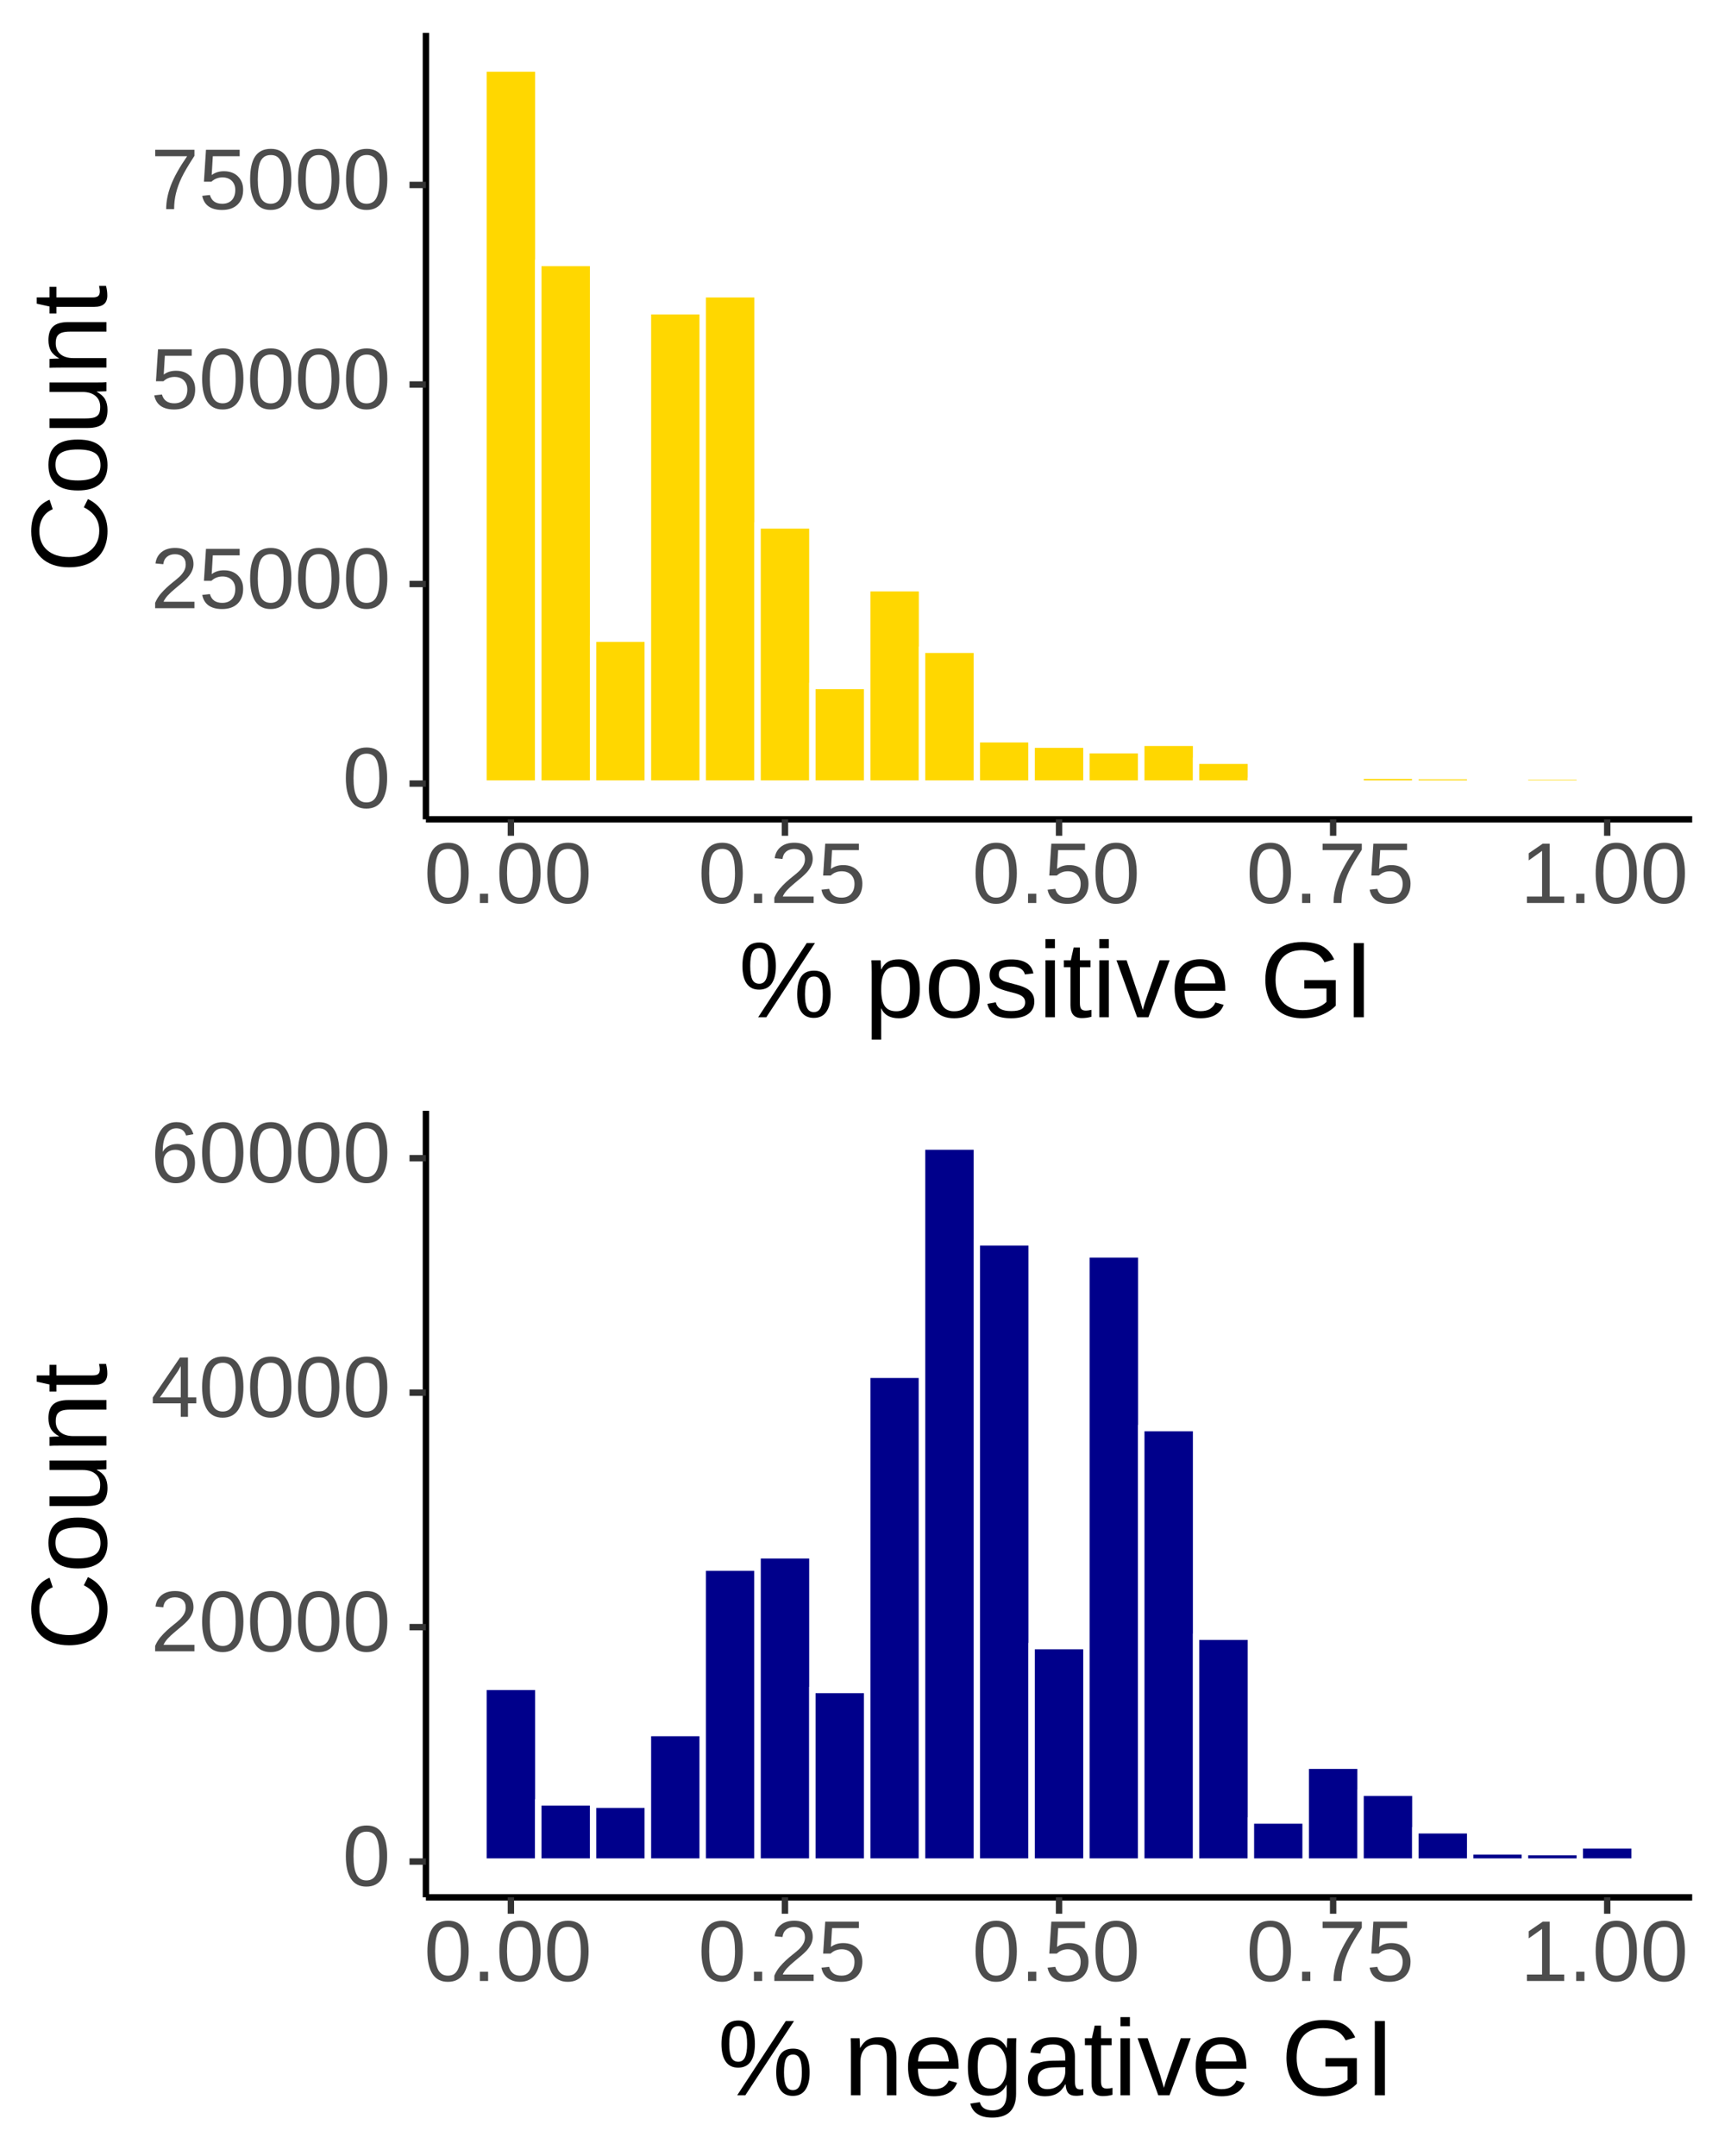 <?xml version="1.0" encoding="UTF-8"?>
<svg xmlns="http://www.w3.org/2000/svg" xmlns:xlink="http://www.w3.org/1999/xlink" width="288pt" height="360pt" viewBox="0 0 288 360" version="1.1">
<defs>
<g>
<symbol overflow="visible" id="glyph0-0">
<path style="stroke:none;" d="M 1.438 -9.906 L 9.359 -9.906 L 9.359 0 L 1.438 0 Z M 1.984 -9.375 L 1.984 -0.531 L 8.828 -0.531 L 8.828 -9.375 Z M 1.984 -9.375 "/>
</symbol>
<symbol overflow="visible" id="glyph0-1">
<path style="stroke:none;" d="M 7.453 -4.953 C 7.453 -3.297 7.16 -2.031 6.578 -1.156 C 5.992 -0.289 5.129 0.141 3.984 0.141 C 2.848 0.141 1.992 -0.289 1.422 -1.156 C 0.848 -2.031 0.562 -3.297 0.562 -4.953 C 0.562 -6.66 0.836 -7.938 1.391 -8.781 C 1.953 -9.633 2.832 -10.062 4.031 -10.062 C 5.195 -10.062 6.055 -9.629 6.609 -8.766 C 7.172 -7.91 7.453 -6.641 7.453 -4.953 Z M 6.156 -4.953 C 6.156 -6.391 5.988 -7.426 5.656 -8.062 C 5.332 -8.707 4.789 -9.031 4.031 -9.031 C 3.25 -9.031 2.688 -8.711 2.344 -8.078 C 2.008 -7.441 1.844 -6.398 1.844 -4.953 C 1.844 -3.547 2.016 -2.516 2.359 -1.859 C 2.703 -1.211 3.25 -0.891 4 -0.891 C 4.75 -0.891 5.297 -1.223 5.641 -1.891 C 5.984 -2.555 6.156 -3.578 6.156 -4.953 Z M 6.156 -4.953 "/>
</symbol>
<symbol overflow="visible" id="glyph0-2">
<path style="stroke:none;" d="M 0.719 0 L 0.719 -0.891 C 0.957 -1.441 1.25 -1.926 1.594 -2.344 C 1.945 -2.758 2.312 -3.141 2.688 -3.484 C 3.062 -3.828 3.438 -4.145 3.812 -4.438 C 4.188 -4.727 4.523 -5.016 4.828 -5.297 C 5.129 -5.586 5.367 -5.895 5.547 -6.219 C 5.734 -6.539 5.828 -6.898 5.828 -7.297 C 5.828 -7.848 5.664 -8.27 5.344 -8.562 C 5.031 -8.863 4.594 -9.016 4.031 -9.016 C 3.488 -9.016 3.039 -8.867 2.688 -8.578 C 2.344 -8.285 2.141 -7.875 2.078 -7.344 L 0.781 -7.469 C 0.875 -8.258 1.207 -8.891 1.781 -9.359 C 2.363 -9.828 3.113 -10.062 4.031 -10.062 C 5.02 -10.062 5.781 -9.82 6.312 -9.344 C 6.852 -8.875 7.125 -8.207 7.125 -7.344 C 7.125 -6.957 7.035 -6.57 6.859 -6.188 C 6.691 -5.812 6.43 -5.43 6.078 -5.047 C 5.734 -4.672 5.07 -4.086 4.094 -3.297 C 3.551 -2.848 3.117 -2.445 2.797 -2.094 C 2.484 -1.738 2.258 -1.398 2.125 -1.078 L 7.281 -1.078 L 7.281 0 Z M 0.719 0 "/>
</symbol>
<symbol overflow="visible" id="glyph0-3">
<path style="stroke:none;" d="M 7.406 -3.234 C 7.406 -2.18 7.094 -1.352 6.469 -0.75 C 5.852 -0.156 4.992 0.141 3.891 0.141 C 2.961 0.141 2.211 -0.055 1.641 -0.453 C 1.078 -0.859 0.723 -1.445 0.578 -2.219 L 1.859 -2.359 C 2.129 -1.379 2.816 -0.891 3.922 -0.891 C 4.598 -0.891 5.129 -1.094 5.516 -1.5 C 5.898 -1.914 6.094 -2.484 6.094 -3.203 C 6.094 -3.828 5.898 -4.332 5.516 -4.719 C 5.129 -5.102 4.609 -5.297 3.953 -5.297 C 3.609 -5.297 3.285 -5.238 2.984 -5.125 C 2.691 -5.02 2.398 -4.836 2.109 -4.578 L 0.859 -4.578 L 1.203 -9.906 L 6.828 -9.906 L 6.828 -8.828 L 2.344 -8.828 L 2.156 -5.688 C 2.707 -6.113 3.391 -6.328 4.203 -6.328 C 5.18 -6.328 5.957 -6.039 6.531 -5.469 C 7.113 -4.895 7.406 -4.148 7.406 -3.234 Z M 7.406 -3.234 "/>
</symbol>
<symbol overflow="visible" id="glyph0-4">
<path style="stroke:none;" d="M 7.281 -8.891 C 6.27 -7.336 5.555 -6.125 5.141 -5.25 C 4.723 -4.375 4.41 -3.508 4.203 -2.656 C 3.992 -1.801 3.891 -0.914 3.891 0 L 2.562 0 C 2.562 -1.27 2.828 -2.602 3.359 -4 C 3.898 -5.395 4.801 -7.004 6.062 -8.828 L 0.734 -8.828 L 0.734 -9.906 L 7.281 -9.906 Z M 7.281 -8.891 "/>
</symbol>
<symbol overflow="visible" id="glyph0-5">
<path style="stroke:none;" d="M 1.312 0 L 1.312 -1.547 L 2.688 -1.547 L 2.688 0 Z M 1.312 0 "/>
</symbol>
<symbol overflow="visible" id="glyph0-6">
<path style="stroke:none;" d="M 1.094 0 L 1.094 -1.078 L 3.625 -1.078 L 3.625 -8.703 L 1.391 -7.109 L 1.391 -8.297 L 3.734 -9.906 L 4.891 -9.906 L 4.891 -1.078 L 7.312 -1.078 L 7.312 0 Z M 1.094 0 "/>
</symbol>
<symbol overflow="visible" id="glyph0-7">
<path style="stroke:none;" d="M 6.203 -2.25 L 6.203 0 L 5 0 L 5 -2.25 L 0.328 -2.25 L 0.328 -3.234 L 4.875 -9.906 L 6.203 -9.906 L 6.203 -3.25 L 7.594 -3.25 L 7.594 -2.25 Z M 5 -8.484 C 4.988 -8.453 4.922 -8.328 4.797 -8.109 C 4.68 -7.891 4.594 -7.734 4.531 -7.641 L 1.984 -3.906 L 1.609 -3.391 L 1.5 -3.25 L 5 -3.25 Z M 5 -8.484 "/>
</symbol>
<symbol overflow="visible" id="glyph0-8">
<path style="stroke:none;" d="M 7.375 -3.25 C 7.375 -2.195 7.086 -1.367 6.516 -0.766 C 5.953 -0.16 5.172 0.141 4.172 0.141 C 3.055 0.141 2.203 -0.27 1.609 -1.094 C 1.023 -1.926 0.734 -3.141 0.734 -4.734 C 0.734 -6.441 1.039 -7.754 1.656 -8.672 C 2.27 -9.598 3.145 -10.062 4.281 -10.062 C 5.77 -10.062 6.711 -9.391 7.109 -8.047 L 5.891 -7.828 C 5.641 -8.629 5.098 -9.031 4.266 -9.031 C 3.535 -9.031 2.973 -8.691 2.578 -8.016 C 2.18 -7.348 1.984 -6.375 1.984 -5.094 C 2.211 -5.52 2.535 -5.844 2.953 -6.062 C 3.379 -6.289 3.859 -6.406 4.391 -6.406 C 5.305 -6.406 6.031 -6.117 6.562 -5.547 C 7.102 -4.973 7.375 -4.207 7.375 -3.25 Z M 6.094 -3.188 C 6.094 -3.906 5.914 -4.457 5.562 -4.844 C 5.207 -5.238 4.719 -5.438 4.094 -5.438 C 3.5 -5.438 3.02 -5.258 2.656 -4.906 C 2.301 -4.562 2.125 -4.086 2.125 -3.484 C 2.125 -2.723 2.312 -2.098 2.688 -1.609 C 3.062 -1.117 3.547 -0.875 4.141 -0.875 C 4.742 -0.875 5.219 -1.078 5.562 -1.484 C 5.914 -1.898 6.094 -2.469 6.094 -3.188 Z M 6.094 -3.188 "/>
</symbol>
<symbol overflow="visible" id="glyph1-0">
<path style="stroke:none;" d="M 1.797 -12.391 L 11.688 -12.391 L 11.688 0 L 1.797 0 Z M 2.469 -11.719 L 2.469 -0.672 L 11.016 -0.672 L 11.016 -11.719 Z M 2.469 -11.719 "/>
</symbol>
<symbol overflow="visible" id="glyph1-1">
<path style="stroke:none;" d="M 15.359 -3.812 C 15.359 -2.551 15.117 -1.582 14.641 -0.906 C 14.172 -0.227 13.473 0.109 12.547 0.109 C 11.641 0.109 10.953 -0.219 10.484 -0.875 C 10.016 -1.539 9.781 -2.52 9.781 -3.812 C 9.781 -5.145 10.004 -6.141 10.453 -6.797 C 10.898 -7.453 11.613 -7.781 12.594 -7.781 C 13.551 -7.781 14.25 -7.441 14.688 -6.766 C 15.133 -6.098 15.359 -5.113 15.359 -3.812 Z M 4.625 0 L 3.266 0 L 11.375 -12.391 L 12.75 -12.391 Z M 3.469 -12.484 C 4.395 -12.484 5.082 -12.156 5.531 -11.5 C 5.988 -10.844 6.219 -9.863 6.219 -8.562 C 6.219 -7.289 5.984 -6.312 5.516 -5.625 C 5.047 -4.945 4.348 -4.609 3.422 -4.609 C 2.504 -4.609 1.812 -4.945 1.344 -5.625 C 0.875 -6.301 0.641 -7.281 0.641 -8.562 C 0.641 -9.875 0.863 -10.852 1.312 -11.5 C 1.77 -12.156 2.488 -12.484 3.469 -12.484 Z M 14.062 -3.812 C 14.062 -4.863 13.945 -5.625 13.719 -6.094 C 13.5 -6.562 13.125 -6.797 12.594 -6.797 C 12.051 -6.797 11.66 -6.566 11.422 -6.109 C 11.191 -5.648 11.078 -4.883 11.078 -3.812 C 11.078 -2.812 11.191 -2.066 11.422 -1.578 C 11.648 -1.098 12.031 -0.859 12.562 -0.859 C 13.082 -0.859 13.461 -1.102 13.703 -1.594 C 13.941 -2.082 14.062 -2.82 14.062 -3.812 Z M 4.922 -8.562 C 4.922 -9.594 4.805 -10.348 4.578 -10.828 C 4.359 -11.305 3.988 -11.547 3.469 -11.547 C 2.914 -11.547 2.52 -11.312 2.281 -10.844 C 2.051 -10.375 1.938 -9.613 1.938 -8.562 C 1.938 -7.551 2.051 -6.801 2.281 -6.312 C 2.52 -5.832 2.91 -5.594 3.453 -5.594 C 3.953 -5.594 4.32 -5.836 4.562 -6.328 C 4.801 -6.828 4.922 -7.57 4.922 -8.562 Z M 4.922 -8.562 "/>
</symbol>
<symbol overflow="visible" id="glyph1-2">
<path style="stroke:none;" d=""/>
</symbol>
<symbol overflow="visible" id="glyph1-3">
<path style="stroke:none;" d="M 9.25 -4.797 C 9.25 -1.484 8.082 0.172 5.75 0.172 C 4.289 0.172 3.305 -0.379 2.797 -1.484 L 2.766 -1.484 C 2.785 -1.43 2.797 -0.93 2.797 0.016 L 2.797 3.734 L 1.219 3.734 L 1.219 -7.562 C 1.219 -8.539 1.195 -9.191 1.156 -9.516 L 2.688 -9.516 C 2.695 -9.484 2.707 -9.395 2.719 -9.25 C 2.727 -9.113 2.738 -8.895 2.75 -8.594 C 2.77 -8.289 2.781 -8.086 2.781 -7.984 L 2.812 -7.984 C 3.094 -8.566 3.461 -8.992 3.922 -9.266 C 4.391 -9.535 5 -9.672 5.75 -9.672 C 6.926 -9.672 7.801 -9.281 8.375 -8.5 C 8.957 -7.719 9.25 -6.484 9.25 -4.797 Z M 7.594 -4.766 C 7.594 -6.086 7.41 -7.031 7.047 -7.594 C 6.691 -8.164 6.129 -8.453 5.359 -8.453 C 4.723 -8.453 4.227 -8.32 3.875 -8.062 C 3.52 -7.801 3.25 -7.391 3.062 -6.828 C 2.883 -6.266 2.797 -5.535 2.797 -4.641 C 2.797 -3.391 2.992 -2.469 3.391 -1.875 C 3.785 -1.289 4.43 -1 5.328 -1 C 6.117 -1 6.691 -1.285 7.047 -1.859 C 7.41 -2.43 7.594 -3.398 7.594 -4.766 Z M 7.594 -4.766 "/>
</symbol>
<symbol overflow="visible" id="glyph1-4">
<path style="stroke:none;" d="M 9.25 -4.766 C 9.25 -3.098 8.883 -1.859 8.156 -1.047 C 7.426 -0.234 6.363 0.172 4.969 0.172 C 3.582 0.172 2.531 -0.25 1.812 -1.094 C 1.102 -1.938 0.75 -3.16 0.75 -4.766 C 0.75 -8.047 2.172 -9.688 5.016 -9.688 C 6.473 -9.688 7.539 -9.285 8.219 -8.484 C 8.906 -7.68 9.25 -6.441 9.25 -4.766 Z M 7.594 -4.766 C 7.594 -6.078 7.395 -7.031 7 -7.625 C 6.613 -8.219 5.961 -8.516 5.047 -8.516 C 4.117 -8.516 3.445 -8.211 3.031 -7.609 C 2.625 -7.004 2.422 -6.055 2.422 -4.766 C 2.422 -3.516 2.625 -2.57 3.031 -1.938 C 3.438 -1.312 4.078 -1 4.953 -1 C 5.898 -1 6.578 -1.301 6.984 -1.906 C 7.391 -2.52 7.594 -3.473 7.594 -4.766 Z M 7.594 -4.766 "/>
</symbol>
<symbol overflow="visible" id="glyph1-5">
<path style="stroke:none;" d="M 8.344 -2.625 C 8.344 -1.727 8.004 -1.035 7.328 -0.547 C 6.648 -0.066 5.703 0.172 4.484 0.172 C 3.305 0.172 2.395 -0.02 1.75 -0.406 C 1.113 -0.801 0.695 -1.41 0.5 -2.234 L 1.906 -2.5 C 2.031 -1.988 2.301 -1.613 2.719 -1.375 C 3.145 -1.145 3.734 -1.031 4.484 -1.031 C 5.297 -1.031 5.883 -1.148 6.25 -1.391 C 6.625 -1.641 6.812 -2.008 6.812 -2.5 C 6.812 -2.875 6.68 -3.176 6.422 -3.406 C 6.16 -3.645 5.742 -3.844 5.172 -4 L 4.047 -4.297 C 3.141 -4.535 2.492 -4.766 2.109 -4.984 C 1.723 -5.211 1.422 -5.488 1.203 -5.812 C 0.984 -6.133 0.875 -6.531 0.875 -7 C 0.875 -7.863 1.18 -8.52 1.797 -8.969 C 2.422 -9.426 3.328 -9.656 4.516 -9.656 C 5.555 -9.656 6.383 -9.469 7 -9.094 C 7.625 -8.727 8.02 -8.141 8.188 -7.328 L 6.766 -7.156 C 6.672 -7.57 6.43 -7.895 6.047 -8.125 C 5.66 -8.352 5.148 -8.469 4.516 -8.469 C 3.797 -8.469 3.266 -8.359 2.922 -8.141 C 2.586 -7.922 2.422 -7.594 2.422 -7.156 C 2.422 -6.883 2.488 -6.66 2.625 -6.484 C 2.77 -6.305 2.977 -6.156 3.25 -6.031 C 3.531 -5.914 4.113 -5.75 5 -5.531 C 5.832 -5.32 6.43 -5.125 6.797 -4.938 C 7.172 -4.758 7.461 -4.562 7.672 -4.344 C 7.891 -4.133 8.055 -3.883 8.172 -3.594 C 8.285 -3.312 8.344 -2.988 8.344 -2.625 Z M 8.344 -2.625 "/>
</symbol>
<symbol overflow="visible" id="glyph1-6">
<path style="stroke:none;" d="M 1.203 -11.531 L 1.203 -13.047 L 2.781 -13.047 L 2.781 -11.531 Z M 1.203 0 L 1.203 -9.516 L 2.781 -9.516 L 2.781 0 Z M 1.203 0 "/>
</symbol>
<symbol overflow="visible" id="glyph1-7">
<path style="stroke:none;" d="M 4.875 -0.078 C 4.352 0.066 3.816 0.141 3.266 0.141 C 2.004 0.141 1.375 -0.578 1.375 -2.016 L 1.375 -8.359 L 0.266 -8.359 L 0.266 -9.516 L 1.438 -9.516 L 1.906 -11.641 L 2.953 -11.641 L 2.953 -9.516 L 4.719 -9.516 L 4.719 -8.359 L 2.953 -8.359 L 2.953 -2.359 C 2.953 -1.898 3.023 -1.578 3.172 -1.391 C 3.328 -1.203 3.586 -1.109 3.953 -1.109 C 4.16 -1.109 4.469 -1.148 4.875 -1.234 Z M 4.875 -0.078 "/>
</symbol>
<symbol overflow="visible" id="glyph1-8">
<path style="stroke:none;" d="M 5.391 0 L 3.516 0 L 0.062 -9.516 L 1.75 -9.516 L 3.844 -3.328 C 3.914 -3.086 4.117 -2.391 4.453 -1.234 L 4.75 -2.266 L 5.094 -3.312 L 7.266 -9.516 L 8.938 -9.516 Z M 5.391 0 "/>
</symbol>
<symbol overflow="visible" id="glyph1-9">
<path style="stroke:none;" d="M 2.422 -4.422 C 2.422 -3.328 2.645 -2.484 3.094 -1.891 C 3.551 -1.305 4.211 -1.016 5.078 -1.016 C 5.766 -1.016 6.312 -1.148 6.719 -1.422 C 7.133 -1.703 7.414 -2.051 7.562 -2.469 L 8.953 -2.078 C 8.391 -0.578 7.098 0.172 5.078 0.172 C 3.672 0.172 2.598 -0.242 1.859 -1.078 C 1.129 -1.922 0.766 -3.164 0.766 -4.812 C 0.766 -6.383 1.129 -7.586 1.859 -8.422 C 2.598 -9.266 3.648 -9.688 5.016 -9.688 C 7.816 -9.688 9.219 -8 9.219 -4.625 L 9.219 -4.422 Z M 7.578 -5.641 C 7.484 -6.641 7.223 -7.367 6.797 -7.828 C 6.379 -8.285 5.781 -8.516 5 -8.516 C 4.227 -8.516 3.617 -8.258 3.172 -7.75 C 2.723 -7.238 2.477 -6.535 2.438 -5.641 Z M 7.578 -5.641 "/>
</symbol>
<symbol overflow="visible" id="glyph1-10">
<path style="stroke:none;" d="M 0.906 -6.25 C 0.906 -8.258 1.441 -9.812 2.516 -10.906 C 3.598 -12.008 5.113 -12.562 7.062 -12.562 C 8.438 -12.562 9.551 -12.332 10.406 -11.875 C 11.258 -11.414 11.922 -10.676 12.391 -9.656 L 10.781 -9.172 C 10.426 -9.879 9.941 -10.395 9.328 -10.719 C 8.711 -11.039 7.941 -11.203 7.016 -11.203 C 5.586 -11.203 4.492 -10.77 3.734 -9.906 C 2.984 -9.039 2.609 -7.82 2.609 -6.25 C 2.609 -4.688 3.008 -3.453 3.812 -2.547 C 4.613 -1.641 5.723 -1.188 7.141 -1.188 C 7.953 -1.188 8.707 -1.305 9.406 -1.547 C 10.102 -1.797 10.672 -2.133 11.109 -2.562 L 11.109 -4.797 L 7.406 -4.797 L 7.406 -6.203 L 12.656 -6.203 L 12.656 -1.922 C 12 -1.254 11.191 -0.738 10.234 -0.375 C 9.285 -0.008 8.254 0.172 7.141 0.172 C 5.848 0.172 4.734 -0.082 3.797 -0.594 C 2.859 -1.113 2.141 -1.859 1.641 -2.828 C 1.148 -3.797 0.906 -4.938 0.906 -6.25 Z M 0.906 -6.25 "/>
</symbol>
<symbol overflow="visible" id="glyph1-11">
<path style="stroke:none;" d="M 1.656 0 L 1.656 -12.391 L 3.344 -12.391 L 3.344 0 Z M 1.656 0 "/>
</symbol>
<symbol overflow="visible" id="glyph1-12">
<path style="stroke:none;" d="M 7.25 0 L 7.25 -6.031 C 7.25 -6.656 7.188 -7.141 7.062 -7.484 C 6.938 -7.828 6.738 -8.078 6.469 -8.234 C 6.207 -8.391 5.816 -8.469 5.297 -8.469 C 4.535 -8.469 3.93 -8.207 3.484 -7.688 C 3.047 -7.164 2.828 -6.441 2.828 -5.516 L 2.828 0 L 1.25 0 L 1.25 -7.484 C 1.25 -8.586 1.234 -9.266 1.203 -9.516 L 2.688 -9.516 C 2.695 -9.484 2.703 -9.398 2.703 -9.266 C 2.711 -9.141 2.723 -8.992 2.734 -8.828 C 2.742 -8.66 2.754 -8.348 2.766 -7.891 L 2.781 -7.891 C 3.145 -8.547 3.566 -9.008 4.047 -9.281 C 4.523 -9.551 5.117 -9.688 5.828 -9.688 C 6.867 -9.688 7.629 -9.426 8.109 -8.906 C 8.598 -8.383 8.844 -7.531 8.844 -6.344 L 8.844 0 Z M 7.25 0 "/>
</symbol>
<symbol overflow="visible" id="glyph1-13">
<path style="stroke:none;" d="M 4.812 3.734 C 3.781 3.734 2.957 3.531 2.344 3.125 C 1.727 2.719 1.332 2.141 1.156 1.391 L 2.75 1.156 C 2.852 1.594 3.082 1.93 3.438 2.172 C 3.801 2.41 4.273 2.531 4.859 2.531 C 6.43 2.531 7.219 1.609 7.219 -0.234 L 7.219 -1.766 L 7.203 -1.766 C 6.91 -1.16 6.5 -0.703 5.969 -0.391 C 5.445 -0.078 4.844 0.078 4.156 0.078 C 2.988 0.078 2.129 -0.305 1.578 -1.078 C 1.023 -1.859 0.75 -3.078 0.75 -4.734 C 0.75 -6.422 1.039 -7.66 1.625 -8.453 C 2.219 -9.254 3.117 -9.656 4.328 -9.656 C 4.992 -9.656 5.578 -9.5 6.078 -9.188 C 6.578 -8.883 6.957 -8.453 7.219 -7.891 L 7.25 -7.891 C 7.25 -8.055 7.258 -8.359 7.281 -8.797 C 7.301 -9.234 7.32 -9.473 7.344 -9.516 L 8.844 -9.516 C 8.812 -9.191 8.797 -8.535 8.797 -7.547 L 8.797 -0.266 C 8.797 2.398 7.469 3.734 4.812 3.734 Z M 7.219 -4.75 C 7.219 -5.531 7.113 -6.195 6.906 -6.75 C 6.695 -7.312 6.398 -7.738 6.016 -8.031 C 5.629 -8.332 5.195 -8.484 4.719 -8.484 C 3.906 -8.484 3.312 -8.188 2.938 -7.594 C 2.57 -7.008 2.391 -6.062 2.391 -4.75 C 2.391 -3.445 2.562 -2.508 2.906 -1.938 C 3.25 -1.375 3.844 -1.094 4.688 -1.094 C 5.188 -1.094 5.629 -1.238 6.016 -1.531 C 6.398 -1.832 6.695 -2.254 6.906 -2.797 C 7.113 -3.348 7.219 -4 7.219 -4.75 Z M 7.219 -4.75 "/>
</symbol>
<symbol overflow="visible" id="glyph1-14">
<path style="stroke:none;" d="M 3.641 0.172 C 2.68 0.172 1.961 -0.078 1.484 -0.578 C 1.004 -1.086 0.766 -1.781 0.766 -2.656 C 0.766 -3.633 1.086 -4.391 1.734 -4.922 C 2.379 -5.453 3.426 -5.734 4.875 -5.766 L 7 -5.797 L 7 -6.312 C 7 -7.094 6.832 -7.648 6.5 -7.984 C 6.176 -8.316 5.664 -8.484 4.969 -8.484 C 4.258 -8.484 3.742 -8.363 3.422 -8.125 C 3.098 -7.883 2.906 -7.5 2.844 -6.969 L 1.188 -7.125 C 1.457 -8.832 2.727 -9.688 5 -9.688 C 6.195 -9.688 7.098 -9.41 7.703 -8.859 C 8.305 -8.316 8.609 -7.523 8.609 -6.484 L 8.609 -2.391 C 8.609 -1.922 8.664 -1.566 8.781 -1.328 C 8.906 -1.086 9.145 -0.969 9.5 -0.969 C 9.645 -0.969 9.816 -0.988 10.016 -1.031 L 10.016 -0.047 C 9.609 0.047 9.203 0.094 8.797 0.094 C 8.203 0.094 7.77 -0.055 7.5 -0.359 C 7.238 -0.672 7.094 -1.156 7.062 -1.812 L 7 -1.812 C 6.602 -1.094 6.133 -0.582 5.594 -0.281 C 5.062 0.02 4.41 0.172 3.641 0.172 Z M 4 -1.016 C 4.582 -1.016 5.098 -1.145 5.547 -1.406 C 5.992 -1.664 6.348 -2.023 6.609 -2.484 C 6.867 -2.953 7 -3.426 7 -3.906 L 7 -4.688 L 5.281 -4.656 C 4.531 -4.645 3.961 -4.566 3.578 -4.422 C 3.191 -4.285 2.895 -4.07 2.688 -3.781 C 2.488 -3.488 2.391 -3.102 2.391 -2.625 C 2.391 -2.113 2.523 -1.719 2.797 -1.438 C 3.078 -1.156 3.477 -1.016 4 -1.016 Z M 4 -1.016 "/>
</symbol>
<symbol overflow="visible" id="glyph2-0">
<path style="stroke:none;" d="M -12.391 -1.797 L -12.391 -11.688 L 0 -11.688 L 0 -1.797 Z M -11.719 -2.469 L -0.672 -2.469 L -0.672 -11.016 L -11.719 -11.016 Z M -11.719 -2.469 "/>
</symbol>
<symbol overflow="visible" id="glyph2-1">
<path style="stroke:none;" d="M -11.203 -6.969 C -11.203 -5.594 -10.758 -4.523 -9.875 -3.766 C -8.988 -3.004 -7.781 -2.625 -6.25 -2.625 C -4.727 -2.625 -3.504 -3.02 -2.578 -3.812 C -1.66 -4.602 -1.203 -5.676 -1.203 -7.031 C -1.203 -8.77 -2.062 -10.07 -3.781 -10.938 L -3.094 -12.312 C -2.031 -11.801 -1.219 -11.082 -0.656 -10.156 C -0.102 -9.238 0.172 -8.172 0.172 -6.953 C 0.172 -5.703 -0.082 -4.617 -0.594 -3.703 C -1.113 -2.797 -1.852 -2.102 -2.812 -1.625 C -3.781 -1.156 -4.926 -0.922 -6.25 -0.922 C -8.227 -0.922 -9.773 -1.453 -10.891 -2.516 C -12.004 -3.578 -12.562 -5.051 -12.562 -6.938 C -12.562 -8.258 -12.301 -9.363 -11.781 -10.25 C -11.27 -11.133 -10.508 -11.785 -9.5 -12.203 L -8.969 -10.609 C -9.695 -10.316 -10.25 -9.852 -10.625 -9.219 C -11.008 -8.582 -11.203 -7.832 -11.203 -6.969 Z M -11.203 -6.969 "/>
</symbol>
<symbol overflow="visible" id="glyph2-2">
<path style="stroke:none;" d="M -4.766 -9.25 C -3.098 -9.25 -1.859 -8.883 -1.047 -8.156 C -0.234 -7.426 0.172 -6.363 0.172 -4.969 C 0.172 -3.582 -0.25 -2.531 -1.094 -1.812 C -1.938 -1.102 -3.16 -0.75 -4.766 -0.75 C -8.047 -0.75 -9.688 -2.172 -9.688 -5.016 C -9.688 -6.473 -9.285 -7.539 -8.484 -8.219 C -7.68 -8.906 -6.441 -9.25 -4.766 -9.25 Z M -4.766 -7.594 C -6.078 -7.594 -7.031 -7.395 -7.625 -7 C -8.219 -6.613 -8.516 -5.961 -8.516 -5.047 C -8.516 -4.117 -8.211 -3.445 -7.609 -3.031 C -7.004 -2.625 -6.055 -2.422 -4.766 -2.422 C -3.516 -2.422 -2.57 -2.625 -1.938 -3.031 C -1.312 -3.438 -1 -4.078 -1 -4.953 C -1 -5.898 -1.301 -6.578 -1.906 -6.984 C -2.52 -7.391 -3.473 -7.594 -4.766 -7.594 Z M -4.766 -7.594 "/>
</symbol>
<symbol overflow="visible" id="glyph2-3">
<path style="stroke:none;" d="M -9.516 -2.766 L -3.484 -2.766 C -2.859 -2.766 -2.367 -2.82 -2.016 -2.938 C -1.672 -3.062 -1.422 -3.258 -1.266 -3.531 C -1.117 -3.801 -1.047 -4.195 -1.047 -4.719 C -1.047 -5.477 -1.305 -6.078 -1.828 -6.516 C -2.348 -6.961 -3.07 -7.188 -4 -7.188 L -9.516 -7.188 L -9.516 -8.766 L -2.031 -8.766 C -0.926 -8.766 -0.25 -8.781 0 -8.812 L 0 -7.328 C -0.031 -7.316 -0.109 -7.305 -0.234 -7.297 C -0.367 -7.297 -0.52 -7.289 -0.688 -7.281 C -0.852 -7.27 -1.164 -7.258 -1.625 -7.25 L -1.625 -7.219 C -0.969 -6.863 -0.504 -6.445 -0.234 -5.969 C 0.035 -5.488 0.172 -4.895 0.172 -4.188 C 0.172 -3.145 -0.082 -2.379 -0.594 -1.891 C -1.113 -1.41 -1.973 -1.172 -3.172 -1.172 L -9.516 -1.172 Z M -9.516 -2.766 "/>
</symbol>
<symbol overflow="visible" id="glyph2-4">
<path style="stroke:none;" d="M 0 -7.25 L -6.031 -7.25 C -6.656 -7.25 -7.141 -7.188 -7.484 -7.062 C -7.828 -6.938 -8.078 -6.738 -8.234 -6.469 C -8.391 -6.207 -8.469 -5.816 -8.469 -5.297 C -8.469 -4.535 -8.207 -3.93 -7.688 -3.484 C -7.164 -3.047 -6.441 -2.828 -5.516 -2.828 L 0 -2.828 L 0 -1.25 L -7.484 -1.25 C -8.586 -1.25 -9.266 -1.234 -9.516 -1.203 L -9.516 -2.688 C -9.484 -2.695 -9.398 -2.703 -9.266 -2.703 C -9.141 -2.711 -8.992 -2.723 -8.828 -2.734 C -8.66 -2.742 -8.348 -2.754 -7.891 -2.766 L -7.891 -2.781 C -8.547 -3.145 -9.008 -3.566 -9.281 -4.047 C -9.551 -4.523 -9.688 -5.117 -9.688 -5.828 C -9.688 -6.867 -9.426 -7.629 -8.906 -8.109 C -8.383 -8.598 -7.531 -8.844 -6.344 -8.844 L 0 -8.844 Z M 0 -7.25 "/>
</symbol>
<symbol overflow="visible" id="glyph2-5">
<path style="stroke:none;" d="M -0.078 -4.875 C 0.066 -4.352 0.141 -3.816 0.141 -3.266 C 0.141 -2.004 -0.578 -1.375 -2.016 -1.375 L -8.359 -1.375 L -8.359 -0.266 L -9.516 -0.266 L -9.516 -1.438 L -11.641 -1.906 L -11.641 -2.953 L -9.516 -2.953 L -9.516 -4.719 L -8.359 -4.719 L -8.359 -2.953 L -2.359 -2.953 C -1.898 -2.953 -1.578 -3.023 -1.391 -3.172 C -1.203 -3.328 -1.109 -3.586 -1.109 -3.953 C -1.109 -4.16 -1.148 -4.469 -1.234 -4.875 Z M -0.078 -4.875 "/>
</symbol>
</g>
<clipPath id="clip1">
  <path d="M 0 0 L 288 0 L 288 180 L 0 180 Z M 0 0 "/>
</clipPath>
<clipPath id="clip2">
  <path d="M 71.109 5.48 L 282.52 5.48 L 282.52 136.809 L 71.109 136.809 Z M 71.109 5.48 "/>
</clipPath>
<clipPath id="clip3">
  <path d="M 0 180 L 288 180 L 288 360 L 0 360 Z M 0 180 "/>
</clipPath>
<clipPath id="clip4">
  <path d="M 71.109 185.48 L 282.52 185.48 L 282.52 316.809 L 71.109 316.809 Z M 71.109 185.48 "/>
</clipPath>
</defs>
<g id="surface2265">
<rect x="0" y="0" width="288" height="360" style="fill:rgb(100%,100%,100%);fill-opacity:1;stroke:none;"/>
<path style=" stroke:none;fill-rule:nonzero;fill:rgb(100%,100%,100%);fill-opacity:1;" d="M 0 180 L 288 180 L 288 0 L 0 0 Z M 0 180 "/>
<g clip-path="url(#clip1)" clip-rule="nonzero">
<path style="fill:none;stroke-width:1.067;stroke-linecap:round;stroke-linejoin:round;stroke:rgb(100%,100%,100%);stroke-opacity:1;stroke-miterlimit:10;" d="M 0 180 L 288 180 L 288 0 L 0 0 Z M 0 180 "/>
</g>
<g clip-path="url(#clip2)" clip-rule="nonzero">
<path style=" stroke:none;fill-rule:nonzero;fill:rgb(100%,100%,100%);fill-opacity:1;" d="M 71.109 136.809 L 282.52 136.809 L 282.52 5.48 L 71.109 5.48 Z M 71.109 136.809 "/>
</g>
<path style="fill-rule:nonzero;fill:rgb(100%,84.314%,0%);fill-opacity:1;stroke-width:1.067;stroke-linecap:square;stroke-linejoin:miter;stroke:rgb(100%,100%,100%);stroke-opacity:1;stroke-miterlimit:10;" d="M 80.719 130.84 L 89.871 130.84 L 89.871 11.449 L 80.719 11.449 Z M 80.719 130.84 "/>
<path style="fill-rule:nonzero;fill:rgb(100%,84.314%,0%);fill-opacity:1;stroke-width:1.067;stroke-linecap:square;stroke-linejoin:miter;stroke:rgb(100%,100%,100%);stroke-opacity:1;stroke-miterlimit:10;" d="M 89.871 130.84 L 99.023 130.84 L 99.023 43.902 L 89.871 43.902 Z M 89.871 130.84 "/>
<path style="fill-rule:nonzero;fill:rgb(100%,84.314%,0%);fill-opacity:1;stroke-width:1.067;stroke-linecap:square;stroke-linejoin:miter;stroke:rgb(100%,100%,100%);stroke-opacity:1;stroke-miterlimit:10;" d="M 99.023 130.84 L 108.176 130.84 L 108.176 106.645 L 99.023 106.645 Z M 99.023 130.84 "/>
<path style="fill-rule:nonzero;fill:rgb(100%,84.314%,0%);fill-opacity:1;stroke-width:1.067;stroke-linecap:square;stroke-linejoin:miter;stroke:rgb(100%,100%,100%);stroke-opacity:1;stroke-miterlimit:10;" d="M 108.176 130.84 L 117.328 130.84 L 117.328 51.969 L 108.176 51.969 Z M 108.176 130.84 "/>
<path style="fill-rule:nonzero;fill:rgb(100%,84.314%,0%);fill-opacity:1;stroke-width:1.067;stroke-linecap:square;stroke-linejoin:miter;stroke:rgb(100%,100%,100%);stroke-opacity:1;stroke-miterlimit:10;" d="M 117.328 130.84 L 126.48 130.84 L 126.48 49.137 L 117.328 49.137 Z M 117.328 130.84 "/>
<path style="fill-rule:nonzero;fill:rgb(100%,84.314%,0%);fill-opacity:1;stroke-width:1.067;stroke-linecap:square;stroke-linejoin:miter;stroke:rgb(100%,100%,100%);stroke-opacity:1;stroke-miterlimit:10;" d="M 126.48 130.84 L 135.633 130.84 L 135.633 87.734 L 126.48 87.734 Z M 126.48 130.84 "/>
<path style="fill-rule:nonzero;fill:rgb(100%,84.314%,0%);fill-opacity:1;stroke-width:1.067;stroke-linecap:square;stroke-linejoin:miter;stroke:rgb(100%,100%,100%);stroke-opacity:1;stroke-miterlimit:10;" d="M 135.633 130.84 L 144.785 130.84 L 144.785 114.535 L 135.633 114.535 Z M 135.633 130.84 "/>
<path style="fill-rule:nonzero;fill:rgb(100%,84.314%,0%);fill-opacity:1;stroke-width:1.067;stroke-linecap:square;stroke-linejoin:miter;stroke:rgb(100%,100%,100%);stroke-opacity:1;stroke-miterlimit:10;" d="M 144.785 130.84 L 153.938 130.84 L 153.938 98.223 L 144.785 98.223 Z M 144.785 130.84 "/>
<path style="fill-rule:nonzero;fill:rgb(100%,84.314%,0%);fill-opacity:1;stroke-width:1.067;stroke-linecap:square;stroke-linejoin:miter;stroke:rgb(100%,100%,100%);stroke-opacity:1;stroke-miterlimit:10;" d="M 153.938 130.84 L 163.09 130.84 L 163.09 108.496 L 153.938 108.496 Z M 153.938 130.84 "/>
<path style="fill-rule:nonzero;fill:rgb(100%,84.314%,0%);fill-opacity:1;stroke-width:1.067;stroke-linecap:square;stroke-linejoin:miter;stroke:rgb(100%,100%,100%);stroke-opacity:1;stroke-miterlimit:10;" d="M 163.086 130.84 L 172.238 130.84 L 172.238 123.441 L 163.086 123.441 Z M 163.086 130.84 "/>
<path style="fill-rule:nonzero;fill:rgb(100%,84.314%,0%);fill-opacity:1;stroke-width:1.067;stroke-linecap:square;stroke-linejoin:miter;stroke:rgb(100%,100%,100%);stroke-opacity:1;stroke-miterlimit:10;" d="M 172.238 130.84 L 181.391 130.84 L 181.391 124.344 L 172.238 124.344 Z M 172.238 130.84 "/>
<path style="fill-rule:nonzero;fill:rgb(100%,84.314%,0%);fill-opacity:1;stroke-width:1.067;stroke-linecap:square;stroke-linejoin:miter;stroke:rgb(100%,100%,100%);stroke-opacity:1;stroke-miterlimit:10;" d="M 181.391 130.84 L 190.543 130.84 L 190.543 125.266 L 181.391 125.266 Z M 181.391 130.84 "/>
<path style="fill-rule:nonzero;fill:rgb(100%,84.314%,0%);fill-opacity:1;stroke-width:1.067;stroke-linecap:square;stroke-linejoin:miter;stroke:rgb(100%,100%,100%);stroke-opacity:1;stroke-miterlimit:10;" d="M 190.543 130.84 L 199.695 130.84 L 199.695 124.031 L 190.543 124.031 Z M 190.543 130.84 "/>
<path style="fill-rule:nonzero;fill:rgb(100%,84.314%,0%);fill-opacity:1;stroke-width:1.067;stroke-linecap:square;stroke-linejoin:miter;stroke:rgb(100%,100%,100%);stroke-opacity:1;stroke-miterlimit:10;" d="M 199.695 130.84 L 208.848 130.84 L 208.848 127.027 L 199.695 127.027 Z M 199.695 130.84 "/>
<path style="fill-rule:nonzero;fill:rgb(100%,84.314%,0%);fill-opacity:1;stroke-width:1.067;stroke-linecap:square;stroke-linejoin:miter;stroke:rgb(100%,100%,100%);stroke-opacity:1;stroke-miterlimit:10;" d="M 208.848 130.84 L 218 130.84 L 218 130.371 L 208.848 130.371 Z M 208.848 130.84 "/>
<path style="fill-rule:nonzero;fill:rgb(100%,84.314%,0%);fill-opacity:1;stroke-width:1.067;stroke-linecap:square;stroke-linejoin:miter;stroke:rgb(100%,100%,100%);stroke-opacity:1;stroke-miterlimit:10;" d="M 218 130.84 L 227.152 130.84 L 227.152 129.977 L 218 129.977 Z M 218 130.84 "/>
<path style="fill-rule:nonzero;fill:rgb(100%,84.314%,0%);fill-opacity:1;stroke-width:1.067;stroke-linecap:square;stroke-linejoin:miter;stroke:rgb(100%,100%,100%);stroke-opacity:1;stroke-miterlimit:10;" d="M 227.152 130.84 L 236.305 130.84 L 236.305 129.539 L 227.152 129.539 Z M 227.152 130.84 "/>
<path style="fill-rule:nonzero;fill:rgb(100%,84.314%,0%);fill-opacity:1;stroke-width:1.067;stroke-linecap:square;stroke-linejoin:miter;stroke:rgb(100%,100%,100%);stroke-opacity:1;stroke-miterlimit:10;" d="M 236.305 130.84 L 245.457 130.84 L 245.457 129.602 L 236.305 129.602 Z M 236.305 130.84 "/>
<path style="fill-rule:nonzero;fill:rgb(100%,84.314%,0%);fill-opacity:1;stroke-width:1.067;stroke-linecap:square;stroke-linejoin:miter;stroke:rgb(100%,100%,100%);stroke-opacity:1;stroke-miterlimit:10;" d="M 245.457 130.84 L 254.609 130.84 L 254.609 130.367 L 245.457 130.367 Z M 245.457 130.84 "/>
<path style="fill-rule:nonzero;fill:rgb(100%,84.314%,0%);fill-opacity:1;stroke-width:1.067;stroke-linecap:square;stroke-linejoin:miter;stroke:rgb(100%,100%,100%);stroke-opacity:1;stroke-miterlimit:10;" d="M 254.605 130.84 L 263.758 130.84 L 263.758 129.676 L 254.605 129.676 Z M 254.605 130.84 "/>
<path style="fill-rule:nonzero;fill:rgb(100%,84.314%,0%);fill-opacity:1;stroke-width:1.067;stroke-linecap:square;stroke-linejoin:miter;stroke:rgb(100%,100%,100%);stroke-opacity:1;stroke-miterlimit:10;" d="M 263.758 130.84 L 272.91 130.84 L 272.91 130.066 L 263.758 130.066 Z M 263.758 130.84 "/>
<path style="fill:none;stroke-width:1.067;stroke-linecap:butt;stroke-linejoin:round;stroke:rgb(0%,0%,0%);stroke-opacity:1;stroke-miterlimit:10;" d="M 71.109 136.809 L 71.109 5.48 "/>
<g style="fill:rgb(30.196%,30.196%,30.196%);fill-opacity:1;">
  <use xlink:href="#glyph0-1" x="57.18" y="134.875"/>
</g>
<g style="fill:rgb(30.196%,30.196%,30.196%);fill-opacity:1;">
  <use xlink:href="#glyph0-2" x="25.18" y="101.555"/>
  <use xlink:href="#glyph0-3" x="33.188" y="101.555"/>
  <use xlink:href="#glyph0-1" x="41.195" y="101.555"/>
  <use xlink:href="#glyph0-1" x="49.203" y="101.555"/>
  <use xlink:href="#glyph0-1" x="57.211" y="101.555"/>
</g>
<g style="fill:rgb(30.196%,30.196%,30.196%);fill-opacity:1;">
  <use xlink:href="#glyph0-3" x="25.18" y="68.234"/>
  <use xlink:href="#glyph0-1" x="33.188" y="68.234"/>
  <use xlink:href="#glyph0-1" x="41.195" y="68.234"/>
  <use xlink:href="#glyph0-1" x="49.203" y="68.234"/>
  <use xlink:href="#glyph0-1" x="57.211" y="68.234"/>
</g>
<g style="fill:rgb(30.196%,30.196%,30.196%);fill-opacity:1;">
  <use xlink:href="#glyph0-4" x="25.18" y="34.918"/>
  <use xlink:href="#glyph0-3" x="33.188" y="34.918"/>
  <use xlink:href="#glyph0-1" x="41.195" y="34.918"/>
  <use xlink:href="#glyph0-1" x="49.203" y="34.918"/>
  <use xlink:href="#glyph0-1" x="57.211" y="34.918"/>
</g>
<path style="fill:none;stroke-width:1.067;stroke-linecap:butt;stroke-linejoin:round;stroke:rgb(20%,20%,20%);stroke-opacity:1;stroke-miterlimit:10;" d="M 68.371 130.84 L 71.109 130.84 "/>
<path style="fill:none;stroke-width:1.067;stroke-linecap:butt;stroke-linejoin:round;stroke:rgb(20%,20%,20%);stroke-opacity:1;stroke-miterlimit:10;" d="M 68.371 97.52 L 71.109 97.52 "/>
<path style="fill:none;stroke-width:1.067;stroke-linecap:butt;stroke-linejoin:round;stroke:rgb(20%,20%,20%);stroke-opacity:1;stroke-miterlimit:10;" d="M 68.371 64.199 L 71.109 64.199 "/>
<path style="fill:none;stroke-width:1.067;stroke-linecap:butt;stroke-linejoin:round;stroke:rgb(20%,20%,20%);stroke-opacity:1;stroke-miterlimit:10;" d="M 68.371 30.883 L 71.109 30.883 "/>
<path style="fill:none;stroke-width:1.067;stroke-linecap:butt;stroke-linejoin:round;stroke:rgb(0%,0%,0%);stroke-opacity:1;stroke-miterlimit:10;" d="M 71.109 136.809 L 282.52 136.809 "/>
<path style="fill:none;stroke-width:1.067;stroke-linecap:butt;stroke-linejoin:round;stroke:rgb(20%,20%,20%);stroke-opacity:1;stroke-miterlimit:10;" d="M 85.297 139.551 L 85.297 136.809 "/>
<path style="fill:none;stroke-width:1.067;stroke-linecap:butt;stroke-linejoin:round;stroke:rgb(20%,20%,20%);stroke-opacity:1;stroke-miterlimit:10;" d="M 131.055 139.551 L 131.055 136.809 "/>
<path style="fill:none;stroke-width:1.067;stroke-linecap:butt;stroke-linejoin:round;stroke:rgb(20%,20%,20%);stroke-opacity:1;stroke-miterlimit:10;" d="M 176.816 139.551 L 176.816 136.809 "/>
<path style="fill:none;stroke-width:1.067;stroke-linecap:butt;stroke-linejoin:round;stroke:rgb(20%,20%,20%);stroke-opacity:1;stroke-miterlimit:10;" d="M 222.574 139.551 L 222.574 136.809 "/>
<path style="fill:none;stroke-width:1.067;stroke-linecap:butt;stroke-linejoin:round;stroke:rgb(20%,20%,20%);stroke-opacity:1;stroke-miterlimit:10;" d="M 268.336 139.551 L 268.336 136.809 "/>
<g style="fill:rgb(30.196%,30.196%,30.196%);fill-opacity:1;">
  <use xlink:href="#glyph0-1" x="70.797" y="150.777"/>
  <use xlink:href="#glyph0-5" x="78.805" y="150.777"/>
  <use xlink:href="#glyph0-1" x="82.806" y="150.777"/>
  <use xlink:href="#glyph0-1" x="90.813" y="150.777"/>
</g>
<g style="fill:rgb(30.196%,30.196%,30.196%);fill-opacity:1;">
  <use xlink:href="#glyph0-1" x="116.555" y="150.777"/>
  <use xlink:href="#glyph0-5" x="124.562" y="150.777"/>
  <use xlink:href="#glyph0-2" x="128.563" y="150.777"/>
  <use xlink:href="#glyph0-3" x="136.571" y="150.777"/>
</g>
<g style="fill:rgb(30.196%,30.196%,30.196%);fill-opacity:1;">
  <use xlink:href="#glyph0-1" x="162.316" y="150.777"/>
  <use xlink:href="#glyph0-5" x="170.324" y="150.777"/>
  <use xlink:href="#glyph0-3" x="174.325" y="150.777"/>
  <use xlink:href="#glyph0-1" x="182.333" y="150.777"/>
</g>
<g style="fill:rgb(30.196%,30.196%,30.196%);fill-opacity:1;">
  <use xlink:href="#glyph0-1" x="208.074" y="150.777"/>
  <use xlink:href="#glyph0-5" x="216.082" y="150.777"/>
  <use xlink:href="#glyph0-4" x="220.083" y="150.777"/>
  <use xlink:href="#glyph0-3" x="228.091" y="150.777"/>
</g>
<g style="fill:rgb(30.196%,30.196%,30.196%);fill-opacity:1;">
  <use xlink:href="#glyph0-6" x="253.836" y="150.777"/>
  <use xlink:href="#glyph0-5" x="261.844" y="150.777"/>
  <use xlink:href="#glyph0-1" x="265.845" y="150.777"/>
  <use xlink:href="#glyph0-1" x="273.853" y="150.777"/>
</g>
<g style="fill:rgb(0%,0%,0%);fill-opacity:1;">
  <use xlink:href="#glyph1-1" x="123.316" y="169.857"/>
  <use xlink:href="#glyph1-2" x="139.321" y="169.857"/>
  <use xlink:href="#glyph1-3" x="144.322" y="169.857"/>
  <use xlink:href="#glyph1-4" x="154.333" y="169.857"/>
  <use xlink:href="#glyph1-5" x="164.344" y="169.857"/>
  <use xlink:href="#glyph1-6" x="173.344" y="169.857"/>
  <use xlink:href="#glyph1-7" x="177.343" y="169.857"/>
  <use xlink:href="#glyph1-6" x="182.344" y="169.857"/>
  <use xlink:href="#glyph1-8" x="186.343" y="169.857"/>
  <use xlink:href="#glyph1-9" x="195.343" y="169.857"/>
  <use xlink:href="#glyph1-2" x="205.354" y="169.857"/>
  <use xlink:href="#glyph1-10" x="210.354" y="169.857"/>
  <use xlink:href="#glyph1-11" x="224.355" y="169.857"/>
</g>
<g style="fill:rgb(0%,0%,0%);fill-opacity:1;">
  <use xlink:href="#glyph2-1" x="17.775" y="95.645"/>
  <use xlink:href="#glyph2-2" x="17.775" y="82.646"/>
  <use xlink:href="#glyph2-3" x="17.775" y="72.635"/>
  <use xlink:href="#glyph2-4" x="17.775" y="62.624"/>
  <use xlink:href="#glyph2-5" x="17.775" y="52.613"/>
</g>
<path style=" stroke:none;fill-rule:nonzero;fill:rgb(100%,100%,100%);fill-opacity:1;" d="M 0 360 L 288 360 L 288 180 L 0 180 Z M 0 360 "/>
<g clip-path="url(#clip3)" clip-rule="nonzero">
<path style="fill:none;stroke-width:1.067;stroke-linecap:round;stroke-linejoin:round;stroke:rgb(100%,100%,100%);stroke-opacity:1;stroke-miterlimit:10;" d="M 0 360 L 288 360 L 288 180 L 0 180 Z M 0 360 "/>
</g>
<g clip-path="url(#clip4)" clip-rule="nonzero">
<path style=" stroke:none;fill-rule:nonzero;fill:rgb(100%,100%,100%);fill-opacity:1;" d="M 71.109 316.809 L 282.52 316.809 L 282.52 185.48 L 71.109 185.48 Z M 71.109 316.809 "/>
</g>
<path style="fill-rule:nonzero;fill:rgb(0%,0%,54.51%);fill-opacity:1;stroke-width:1.067;stroke-linecap:square;stroke-linejoin:miter;stroke:rgb(100%,100%,100%);stroke-opacity:1;stroke-miterlimit:10;" d="M 80.719 310.84 L 89.871 310.84 L 89.871 281.668 L 80.719 281.668 Z M 80.719 310.84 "/>
<path style="fill-rule:nonzero;fill:rgb(0%,0%,54.51%);fill-opacity:1;stroke-width:1.067;stroke-linecap:square;stroke-linejoin:miter;stroke:rgb(100%,100%,100%);stroke-opacity:1;stroke-miterlimit:10;" d="M 89.871 310.84 L 99.023 310.84 L 99.023 300.957 L 89.871 300.957 Z M 89.871 310.84 "/>
<path style="fill-rule:nonzero;fill:rgb(0%,0%,54.51%);fill-opacity:1;stroke-width:1.067;stroke-linecap:square;stroke-linejoin:miter;stroke:rgb(100%,100%,100%);stroke-opacity:1;stroke-miterlimit:10;" d="M 99.023 310.84 L 108.176 310.84 L 108.176 301.348 L 99.023 301.348 Z M 99.023 310.84 "/>
<path style="fill-rule:nonzero;fill:rgb(0%,0%,54.51%);fill-opacity:1;stroke-width:1.067;stroke-linecap:square;stroke-linejoin:miter;stroke:rgb(100%,100%,100%);stroke-opacity:1;stroke-miterlimit:10;" d="M 108.176 310.84 L 117.328 310.84 L 117.328 289.375 L 108.176 289.375 Z M 108.176 310.84 "/>
<path style="fill-rule:nonzero;fill:rgb(0%,0%,54.51%);fill-opacity:1;stroke-width:1.067;stroke-linecap:square;stroke-linejoin:miter;stroke:rgb(100%,100%,100%);stroke-opacity:1;stroke-miterlimit:10;" d="M 117.328 310.84 L 126.48 310.84 L 126.48 261.75 L 117.328 261.75 Z M 117.328 310.84 "/>
<path style="fill-rule:nonzero;fill:rgb(0%,0%,54.51%);fill-opacity:1;stroke-width:1.067;stroke-linecap:square;stroke-linejoin:miter;stroke:rgb(100%,100%,100%);stroke-opacity:1;stroke-miterlimit:10;" d="M 126.48 310.84 L 135.633 310.84 L 135.633 259.711 L 126.48 259.711 Z M 126.48 310.84 "/>
<path style="fill-rule:nonzero;fill:rgb(0%,0%,54.51%);fill-opacity:1;stroke-width:1.067;stroke-linecap:square;stroke-linejoin:miter;stroke:rgb(100%,100%,100%);stroke-opacity:1;stroke-miterlimit:10;" d="M 135.633 310.84 L 144.785 310.84 L 144.785 282.188 L 135.633 282.188 Z M 135.633 310.84 "/>
<path style="fill-rule:nonzero;fill:rgb(0%,0%,54.51%);fill-opacity:1;stroke-width:1.067;stroke-linecap:square;stroke-linejoin:miter;stroke:rgb(100%,100%,100%);stroke-opacity:1;stroke-miterlimit:10;" d="M 144.785 310.84 L 153.938 310.84 L 153.938 229.559 L 144.785 229.559 Z M 144.785 310.84 "/>
<path style="fill-rule:nonzero;fill:rgb(0%,0%,54.51%);fill-opacity:1;stroke-width:1.067;stroke-linecap:square;stroke-linejoin:miter;stroke:rgb(100%,100%,100%);stroke-opacity:1;stroke-miterlimit:10;" d="M 153.938 310.84 L 163.09 310.84 L 163.09 191.449 L 153.938 191.449 Z M 153.938 310.84 "/>
<path style="fill-rule:nonzero;fill:rgb(0%,0%,54.51%);fill-opacity:1;stroke-width:1.067;stroke-linecap:square;stroke-linejoin:miter;stroke:rgb(100%,100%,100%);stroke-opacity:1;stroke-miterlimit:10;" d="M 163.086 310.84 L 172.238 310.84 L 172.238 207.449 L 163.086 207.449 Z M 163.086 310.84 "/>
<path style="fill-rule:nonzero;fill:rgb(0%,0%,54.51%);fill-opacity:1;stroke-width:1.067;stroke-linecap:square;stroke-linejoin:miter;stroke:rgb(100%,100%,100%);stroke-opacity:1;stroke-miterlimit:10;" d="M 172.238 310.84 L 181.391 310.84 L 181.391 274.855 L 172.238 274.855 Z M 172.238 310.84 "/>
<path style="fill-rule:nonzero;fill:rgb(0%,0%,54.51%);fill-opacity:1;stroke-width:1.067;stroke-linecap:square;stroke-linejoin:miter;stroke:rgb(100%,100%,100%);stroke-opacity:1;stroke-miterlimit:10;" d="M 181.391 310.84 L 190.543 310.84 L 190.543 209.457 L 181.391 209.457 Z M 181.391 310.84 "/>
<path style="fill-rule:nonzero;fill:rgb(0%,0%,54.51%);fill-opacity:1;stroke-width:1.067;stroke-linecap:square;stroke-linejoin:miter;stroke:rgb(100%,100%,100%);stroke-opacity:1;stroke-miterlimit:10;" d="M 190.543 310.84 L 199.695 310.84 L 199.695 238.457 L 190.543 238.457 Z M 190.543 310.84 "/>
<path style="fill-rule:nonzero;fill:rgb(0%,0%,54.51%);fill-opacity:1;stroke-width:1.067;stroke-linecap:square;stroke-linejoin:miter;stroke:rgb(100%,100%,100%);stroke-opacity:1;stroke-miterlimit:10;" d="M 199.695 310.84 L 208.848 310.84 L 208.848 273.297 L 199.695 273.297 Z M 199.695 310.84 "/>
<path style="fill-rule:nonzero;fill:rgb(0%,0%,54.51%);fill-opacity:1;stroke-width:1.067;stroke-linecap:square;stroke-linejoin:miter;stroke:rgb(100%,100%,100%);stroke-opacity:1;stroke-miterlimit:10;" d="M 208.848 310.84 L 218 310.84 L 218 303.984 L 208.848 303.984 Z M 208.848 310.84 "/>
<path style="fill-rule:nonzero;fill:rgb(0%,0%,54.51%);fill-opacity:1;stroke-width:1.067;stroke-linecap:square;stroke-linejoin:miter;stroke:rgb(100%,100%,100%);stroke-opacity:1;stroke-miterlimit:10;" d="M 218 310.84 L 227.152 310.84 L 227.152 294.832 L 218 294.832 Z M 218 310.84 "/>
<path style="fill-rule:nonzero;fill:rgb(0%,0%,54.51%);fill-opacity:1;stroke-width:1.067;stroke-linecap:square;stroke-linejoin:miter;stroke:rgb(100%,100%,100%);stroke-opacity:1;stroke-miterlimit:10;" d="M 227.152 310.84 L 236.305 310.84 L 236.305 299.355 L 227.152 299.355 Z M 227.152 310.84 "/>
<path style="fill-rule:nonzero;fill:rgb(0%,0%,54.51%);fill-opacity:1;stroke-width:1.067;stroke-linecap:square;stroke-linejoin:miter;stroke:rgb(100%,100%,100%);stroke-opacity:1;stroke-miterlimit:10;" d="M 236.305 310.84 L 245.457 310.84 L 245.457 305.617 L 236.305 305.617 Z M 236.305 310.84 "/>
<path style="fill-rule:nonzero;fill:rgb(0%,0%,54.51%);fill-opacity:1;stroke-width:1.067;stroke-linecap:square;stroke-linejoin:miter;stroke:rgb(100%,100%,100%);stroke-opacity:1;stroke-miterlimit:10;" d="M 245.457 310.84 L 254.609 310.84 L 254.609 309.145 L 245.457 309.145 Z M 245.457 310.84 "/>
<path style="fill-rule:nonzero;fill:rgb(0%,0%,54.51%);fill-opacity:1;stroke-width:1.067;stroke-linecap:square;stroke-linejoin:miter;stroke:rgb(100%,100%,100%);stroke-opacity:1;stroke-miterlimit:10;" d="M 254.605 310.84 L 263.758 310.84 L 263.758 309.262 L 254.605 309.262 Z M 254.605 310.84 "/>
<path style="fill-rule:nonzero;fill:rgb(0%,0%,54.51%);fill-opacity:1;stroke-width:1.067;stroke-linecap:square;stroke-linejoin:miter;stroke:rgb(100%,100%,100%);stroke-opacity:1;stroke-miterlimit:10;" d="M 263.758 310.84 L 272.91 310.84 L 272.91 308.137 L 263.758 308.137 Z M 263.758 310.84 "/>
<path style="fill:none;stroke-width:1.067;stroke-linecap:butt;stroke-linejoin:round;stroke:rgb(0%,0%,0%);stroke-opacity:1;stroke-miterlimit:10;" d="M 71.109 316.809 L 71.109 185.48 "/>
<g style="fill:rgb(30.196%,30.196%,30.196%);fill-opacity:1;">
  <use xlink:href="#glyph0-1" x="57.18" y="314.875"/>
</g>
<g style="fill:rgb(30.196%,30.196%,30.196%);fill-opacity:1;">
  <use xlink:href="#glyph0-2" x="25.18" y="275.727"/>
  <use xlink:href="#glyph0-1" x="33.188" y="275.727"/>
  <use xlink:href="#glyph0-1" x="41.195" y="275.727"/>
  <use xlink:href="#glyph0-1" x="49.203" y="275.727"/>
  <use xlink:href="#glyph0-1" x="57.211" y="275.727"/>
</g>
<g style="fill:rgb(30.196%,30.196%,30.196%);fill-opacity:1;">
  <use xlink:href="#glyph0-7" x="25.18" y="236.578"/>
  <use xlink:href="#glyph0-1" x="33.188" y="236.578"/>
  <use xlink:href="#glyph0-1" x="41.195" y="236.578"/>
  <use xlink:href="#glyph0-1" x="49.203" y="236.578"/>
  <use xlink:href="#glyph0-1" x="57.211" y="236.578"/>
</g>
<g style="fill:rgb(30.196%,30.196%,30.196%);fill-opacity:1;">
  <use xlink:href="#glyph0-8" x="25.18" y="197.43"/>
  <use xlink:href="#glyph0-1" x="33.188" y="197.43"/>
  <use xlink:href="#glyph0-1" x="41.195" y="197.43"/>
  <use xlink:href="#glyph0-1" x="49.203" y="197.43"/>
  <use xlink:href="#glyph0-1" x="57.211" y="197.43"/>
</g>
<path style="fill:none;stroke-width:1.067;stroke-linecap:butt;stroke-linejoin:round;stroke:rgb(20%,20%,20%);stroke-opacity:1;stroke-miterlimit:10;" d="M 68.371 310.84 L 71.109 310.84 "/>
<path style="fill:none;stroke-width:1.067;stroke-linecap:butt;stroke-linejoin:round;stroke:rgb(20%,20%,20%);stroke-opacity:1;stroke-miterlimit:10;" d="M 68.371 271.691 L 71.109 271.691 "/>
<path style="fill:none;stroke-width:1.067;stroke-linecap:butt;stroke-linejoin:round;stroke:rgb(20%,20%,20%);stroke-opacity:1;stroke-miterlimit:10;" d="M 68.371 232.543 L 71.109 232.543 "/>
<path style="fill:none;stroke-width:1.067;stroke-linecap:butt;stroke-linejoin:round;stroke:rgb(20%,20%,20%);stroke-opacity:1;stroke-miterlimit:10;" d="M 68.371 193.395 L 71.109 193.395 "/>
<path style="fill:none;stroke-width:1.067;stroke-linecap:butt;stroke-linejoin:round;stroke:rgb(0%,0%,0%);stroke-opacity:1;stroke-miterlimit:10;" d="M 71.109 316.809 L 282.52 316.809 "/>
<path style="fill:none;stroke-width:1.067;stroke-linecap:butt;stroke-linejoin:round;stroke:rgb(20%,20%,20%);stroke-opacity:1;stroke-miterlimit:10;" d="M 85.297 319.551 L 85.297 316.809 "/>
<path style="fill:none;stroke-width:1.067;stroke-linecap:butt;stroke-linejoin:round;stroke:rgb(20%,20%,20%);stroke-opacity:1;stroke-miterlimit:10;" d="M 131.055 319.551 L 131.055 316.809 "/>
<path style="fill:none;stroke-width:1.067;stroke-linecap:butt;stroke-linejoin:round;stroke:rgb(20%,20%,20%);stroke-opacity:1;stroke-miterlimit:10;" d="M 176.816 319.551 L 176.816 316.809 "/>
<path style="fill:none;stroke-width:1.067;stroke-linecap:butt;stroke-linejoin:round;stroke:rgb(20%,20%,20%);stroke-opacity:1;stroke-miterlimit:10;" d="M 222.574 319.551 L 222.574 316.809 "/>
<path style="fill:none;stroke-width:1.067;stroke-linecap:butt;stroke-linejoin:round;stroke:rgb(20%,20%,20%);stroke-opacity:1;stroke-miterlimit:10;" d="M 268.336 319.551 L 268.336 316.809 "/>
<g style="fill:rgb(30.196%,30.196%,30.196%);fill-opacity:1;">
  <use xlink:href="#glyph0-1" x="70.797" y="330.777"/>
  <use xlink:href="#glyph0-5" x="78.805" y="330.777"/>
  <use xlink:href="#glyph0-1" x="82.806" y="330.777"/>
  <use xlink:href="#glyph0-1" x="90.813" y="330.777"/>
</g>
<g style="fill:rgb(30.196%,30.196%,30.196%);fill-opacity:1;">
  <use xlink:href="#glyph0-1" x="116.555" y="330.777"/>
  <use xlink:href="#glyph0-5" x="124.562" y="330.777"/>
  <use xlink:href="#glyph0-2" x="128.563" y="330.777"/>
  <use xlink:href="#glyph0-3" x="136.571" y="330.777"/>
</g>
<g style="fill:rgb(30.196%,30.196%,30.196%);fill-opacity:1;">
  <use xlink:href="#glyph0-1" x="162.316" y="330.777"/>
  <use xlink:href="#glyph0-5" x="170.324" y="330.777"/>
  <use xlink:href="#glyph0-3" x="174.325" y="330.777"/>
  <use xlink:href="#glyph0-1" x="182.333" y="330.777"/>
</g>
<g style="fill:rgb(30.196%,30.196%,30.196%);fill-opacity:1;">
  <use xlink:href="#glyph0-1" x="208.074" y="330.777"/>
  <use xlink:href="#glyph0-5" x="216.082" y="330.777"/>
  <use xlink:href="#glyph0-4" x="220.083" y="330.777"/>
  <use xlink:href="#glyph0-3" x="228.091" y="330.777"/>
</g>
<g style="fill:rgb(30.196%,30.196%,30.196%);fill-opacity:1;">
  <use xlink:href="#glyph0-6" x="253.836" y="330.777"/>
  <use xlink:href="#glyph0-5" x="261.844" y="330.777"/>
  <use xlink:href="#glyph0-1" x="265.845" y="330.777"/>
  <use xlink:href="#glyph0-1" x="273.853" y="330.777"/>
</g>
<g style="fill:rgb(0%,0%,0%);fill-opacity:1;">
  <use xlink:href="#glyph1-1" x="119.816" y="349.857"/>
  <use xlink:href="#glyph1-2" x="135.821" y="349.857"/>
  <use xlink:href="#glyph1-12" x="140.822" y="349.857"/>
  <use xlink:href="#glyph1-9" x="150.833" y="349.857"/>
  <use xlink:href="#glyph1-13" x="160.844" y="349.857"/>
  <use xlink:href="#glyph1-14" x="170.854" y="349.857"/>
  <use xlink:href="#glyph1-7" x="180.865" y="349.857"/>
  <use xlink:href="#glyph1-6" x="185.866" y="349.857"/>
  <use xlink:href="#glyph1-8" x="189.865" y="349.857"/>
  <use xlink:href="#glyph1-9" x="198.865" y="349.857"/>
  <use xlink:href="#glyph1-2" x="208.876" y="349.857"/>
  <use xlink:href="#glyph1-10" x="213.877" y="349.857"/>
  <use xlink:href="#glyph1-11" x="227.878" y="349.857"/>
</g>
<g style="fill:rgb(0%,0%,0%);fill-opacity:1;">
  <use xlink:href="#glyph2-1" x="17.775" y="275.645"/>
  <use xlink:href="#glyph2-2" x="17.775" y="262.646"/>
  <use xlink:href="#glyph2-3" x="17.775" y="252.635"/>
  <use xlink:href="#glyph2-4" x="17.775" y="242.624"/>
  <use xlink:href="#glyph2-5" x="17.775" y="232.613"/>
</g>
</g>
</svg>
